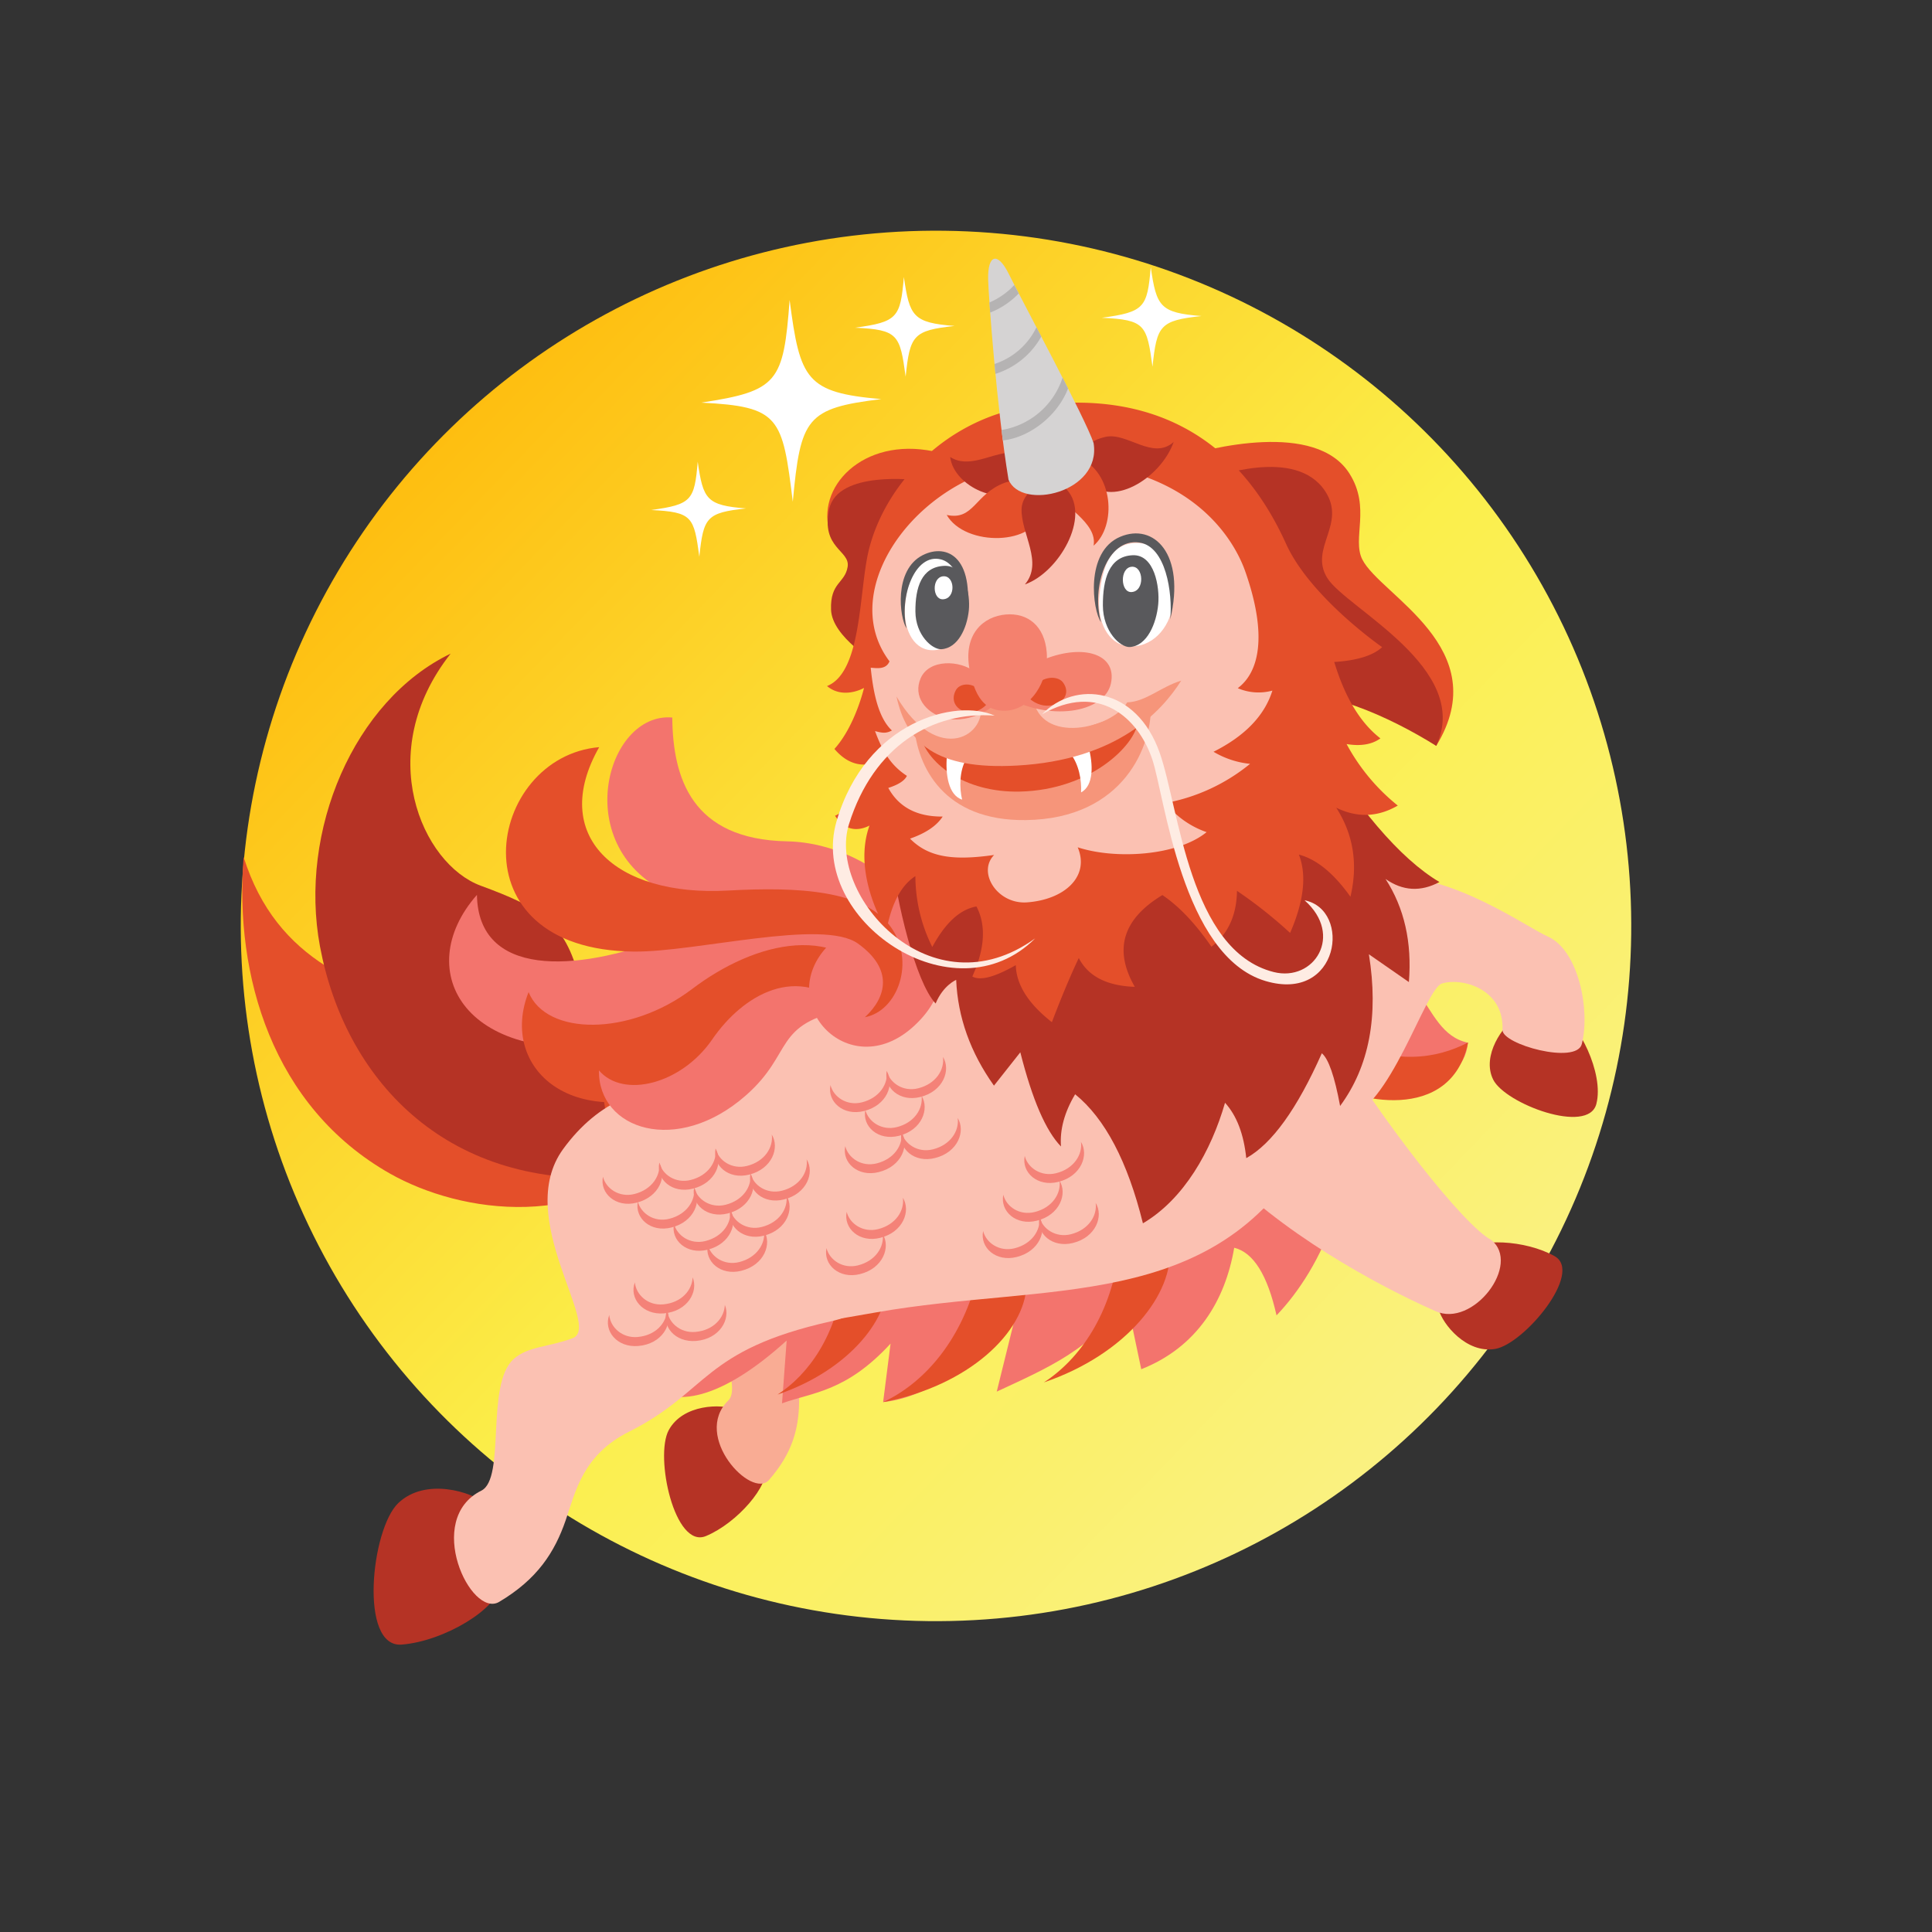 <svg id="Layer_1" data-name="Layer 1" xmlns="http://www.w3.org/2000/svg" xmlns:xlink="http://www.w3.org/1999/xlink" viewBox="0 0 800 800"><rect x="0" y="0" width="800" height="800" fill="#333333" stroke="none"/><defs><style>.cls-1{fill:url(#New_Gradient_1);}.cls-2{fill:#b53325;}.cls-10,.cls-11,.cls-13,.cls-14,.cls-2,.cls-3,.cls-4,.cls-5,.cls-6,.cls-7,.cls-8,.cls-9{fill-rule:evenodd;}.cls-3{fill:#f9ac94;}.cls-4{fill:#f3746d;}.cls-5{fill:#e44f2a;}.cls-6{fill:#fbc1b2;}.cls-7{fill:#f6957a;}.cls-8{fill:#fff;}.cls-9{fill:#f4816e;}.cls-10{fill:#59595c;}.cls-11{fill:#d5d3d3;}.cls-12{fill:#b5b3b3;}.cls-13{fill:#feece3;}.cls-14{fill:#f48278;}</style><linearGradient id="New_Gradient_1" x1="180.46" y1="183.39" x2="594.63" y2="583.35" gradientTransform="translate(766.25 -8.74) rotate(89.31)" gradientUnits="userSpaceOnUse"><stop offset="0" stop-color="#febe10"/><stop offset="0.55" stop-color="#fbef4b"/><stop offset="1" stop-color="#faf181"/></linearGradient></defs><title>Artboard 2</title><ellipse class="cls-1" cx="387.54" cy="383.37" rx="287.88" ry="287.89" transform="translate(-0.43 766.3) rotate(-89.31)"/><path class="cls-2" d="M304.54,583.64c-5.69-2.44-21.77-2.29-27.64,8.57s2.4,49.26,15.41,43.84S318.8,614.92,317,607.39,310.22,586.07,304.54,583.64Z"/><path class="cls-3" d="M292.44,465c-8.66,26.6,30.45,51.48,22.14,58.07-6.66,5.29-13.16,7-16.31,12.53-6.22,10.88,9.76,38,3.29,44.32-15.07,14.78,9.69,41.06,16.85,32.92,9.64-11,12.33-21.15,12.49-32.29.15-9.76-1.3-22.08,10.77-34,20.92-20.65,14.43-32.79,51.78-54.92C446.7,460.1,317,389.5,292.44,465Z"/><path class="cls-4" d="M545.64,386.28c46.65,5.48,41,41.07,62.2,45.47-1.92,21.3-35.24,25-53.71,18,10.74,37.85-6.69,75.24-25.55,94.92q-5.61-25.09-17.52-28c-3.74,22-15.48,41.22-38.49,50.3l-6.21-29.49c-13.79,21.14-32.66,29-53.63,38.76l7.3-29.55Q390.42,578,365.68,580.58l3.08-24.21c-18.49,20.06-32.18,20.09-44.94,24.72l1.92-26c-53.81,48.73-80.11,17.07-67.82-55.67C380.75,533.86,469.28,483,545.64,386.28Z"/><path class="cls-5" d="M404.62,529.21c-7,27.32-23.18,44.08-38.94,51.37,35.7-6.81,58.65-29.1,59.38-48.29C425.68,516.06,407.91,516.3,404.62,529.21Z"/><path class="cls-5" d="M463.64,516.14c-3.1,28-16.81,46.88-31.41,56.29,34.41-11.71,54-37,52.09-56.09C482.67,500.19,465.11,502.9,463.64,516.14Z"/><path class="cls-5" d="M349.4,528.31c-2.71,24.47-14.69,40.93-27.43,49.15,30-10.23,47.18-32.29,45.47-49C366,514.39,350.68,516.75,349.4,528.31Z"/><path class="cls-5" d="M555.39,430.89c22.54,9.89,39,7.72,52.49.8-6.93,33.75-47.77,24.73-61.37,14.92C535,438.31,544.74,426.22,555.39,430.89Z"/><path class="cls-2" d="M627.7,421.33c-5.17,3.18-14.37,15.72-9.4,25.72s39.36,22.89,42.71,10.09-7.89-34.33-14.73-36.75S632.87,418.16,627.7,421.33Z"/><path class="cls-6" d="M526.76,410.68c15.45-2.18,31.51-47.31,49.85-47.62,25.95-.44,55.72,20.95,64.28,24.72,12.8,5.64,17.65,30.55,14.1,44.54-2.18,8.6-33.09.17-32.84-5.87.71-17.1-16.93-21.77-25.11-19.19-6.95,2.2-21.55,52.68-40.21,55.72Z"/><path class="cls-5" d="M278.87,472.8c-38.42-71.68-150.63-30.8-178-117.95-3.88,49,11.91,103.48,60.6,131.1C190.82,502.57,243.54,510.5,278.87,472.8Z"/><path class="cls-2" d="M253.78,487.58s-1.74-33.31-13.94-82.44c-5.76-23.23-16.38-29.41-40.78-38.39s-44.74-55.1-12.47-96.09c-40.13,19.33-63,73.47-54.09,121.26C142.71,446.38,183.72,491.48,253.78,487.58Z"/><path class="cls-6" d="M477,321c87.3-14,100.38,93.77,64.26,155.67-39,66.87-107.41,54.24-178.42,66.75-64.47,11.36-64.56,10.63-80.53-45C246.61,374.11,416.61,330.67,477,321Z"/><path class="cls-2" d="M201.42,622.88c-5.87-5.14-25.22-11.23-36.5-.49s-16.32,60,1.4,58.6,40-15,40.83-24.76S207.29,628,201.42,622.88Z"/><path class="cls-6" d="M233.17,475.82c-20.76,28.55,16.46,73.64,3.92,78.31-10.06,3.75-18.53,3.29-24.46,8.67-11.7,10.63-3.1,49.37-13.33,54.45-23.84,11.86-4.38,53,7.38,46.06,15.84-9.4,23-20.56,27.58-33.87,4-11.65,7.05-27,26.17-36.58,33.15-16.61,30.11-33.71,83.53-45.7C420.15,530.07,292.08,394.82,233.17,475.82Z"/><path class="cls-4" d="M383.31,412.38c15.57-26-18.83-63.2-57.4-64-39.55-.81-47.28-26.17-47.54-51.27-27.62-2.43-43.06,54.49-.39,73.25C318.61,388.23,350,358.37,383.31,412.38Z"/><path class="cls-4" d="M367.11,412.87c-7.05-40.1-52.92-39.38-91.08-24.69s-78,16.31-78.54-17.63c-27.81,31.59-4.59,72.67,62.09,61.17C307.29,423.49,317,397.85,367.11,412.87Z"/><path class="cls-5" d="M366.34,411.54c-17.78-31.3-54-21.57-79.78-2s-60.35,19.42-67.68,1.27c-12.46,31.33,18.47,60.22,67.88,37.54C322.11,432.14,322,409.29,366.34,411.54Z"/><path class="cls-4" d="M351.14,417.84c-20.8-19.36-43.46-6-56.24,12.58S258,455,248,443.21c-.31,24.68,32.39,35.37,60.81,10.41C329.13,435.76,319.58,424,351.14,417.84Z"/><path class="cls-4" d="M344.23,390.24c-25.4,23.68,6.88,59.85,34.28,34.57C408.64,397,369.68,366.51,344.23,390.24Z"/><path class="cls-5" d="M358.15,421.2c13.67-2.56,21.11-23.26,10.5-37.65-10.95-14.84-37.84-16.43-67.23-14.79-46.79,2.62-74.14-22.78-53.31-59.38-46.66,4-61.08,84,14.43,84.65,25.85.23,78.2-13.75,92.7-3.33C370.05,401.33,367.11,412.87,358.15,421.2Z"/><path class="cls-2" d="M595.79,542.36c1.55,5.87,11.39,18.22,23.34,16.2s36.65-31.63,24.6-38.41-32.36-7.72-37.13-1.8S594.23,536.49,595.79,542.36Z"/><path class="cls-6" d="M549.9,427.21c22.89,37.86,56.28,80.21,67.52,86.19,12.78,10-7.51,36.7-23.1,29.48-24.3-10.75-64.46-32.57-91-60.81Z"/><path class="cls-5" d="M342.9,217.64c-3.4-19.44,18.88-38.91,49.31-29.26l-16.38,46.81Z"/><path class="cls-2" d="M379.82,198.84s-33-4.3-36.48,12,8.77,17,7.65,23.87-7.27,6.38-6.87,17.76,19,22.12,19,22.12Z"/><path class="cls-5" d="M487.64,189.64c13.24-4.26,57.28-15.38,71.12,6.42,9,14.15,1,26.9,5.33,35.58,7.51,14.94,55.39,36.73,30.62,77.21-27.05-24.56-81.3-39.51-81.3-39.51Z"/><path class="cls-2" d="M496.16,199.56c7.8-2.76,40.48-14.38,52.51,3.75,9.15,13.79-6.8,23.57.94,36.05s60.13,37.34,45.1,69.49c-19.3-12.08-48.18-25.19-64-19.87C514.37,277.48,496.16,199.56,496.16,199.56Z"/><path class="cls-2" d="M369.35,355.63c1.76,16.77,9.58,50.85,18.07,59.91,3.14-7.61,8.51-9.79,8.51-9.79q1,23.19,15.65,43.79l10.91-13.81q7.42,29.34,16.84,39-.79-10.44,5.86-21.62,18.57,15.06,28.07,53.44c17.06-10.05,28.27-30.05,34-49.92q7.23,7.95,8.79,22.93,15.93-8.85,31.29-43.43,4.16,3.43,7.57,21.83,18.09-24.54,11.92-62.81l16.56,11.5q2-24.66-9.67-42.69,10.68,7.49,22.33,1.27Q571.56,350.7,542.1,302S367.58,338.85,369.35,355.63Z"/><path class="cls-5" d="M427.84,168c-36.18,4.93-61.39,32.67-68.07,59.68-4.14,16.76-2.72,50.63-17.32,56.4,6.83,5.71,15.32.77,15.32.77s-3.67,15.79-12.25,25.27c8.42,9.95,17,5.46,17,5.46s-10.19,19.91-16.74,22.18c3.61,5.82,8.91,6.81,14.26,4.09-4.93,13.71-.67,29.7,7,43.46q3.21-16.87,12-22.52a66.26,66.26,0,0,0,7,29.35q8.06-15,18.29-16.79,6.1,11.7-1.71,29,4.88,2.76,18-4.71.3,12.15,14.94,23.62,6-15.73,11.14-26.57,5.81,11.33,23.2,11.94-13.27-23.07,11.42-38,10.25,6.87,20.31,21.39,10.36-8,10.58-23.14a188.83,188.83,0,0,1,22,17.43q8.58-19.74,3.63-32.44,11,2.89,21.35,17.46,4.77-20.28-5.88-36.88,13,6.36,25.48-.88A83.2,83.2,0,0,1,557.6,308.1q8.73,1.45,14-2.35-12.48-9.66-19.12-31.64,14.13-.89,19.84-6.14s-29.73-20.58-39.8-42.81C511.54,178.78,474.36,161.65,427.84,168Z"/><path class="cls-6" d="M428,191.59c-45.16,2.35-83,51.27-59.68,82.25-1.42,3.5-5.25,2.83-7.78,2.65,1,9.57,2.92,20.52,8.79,26-2.3,1.13-3.51,1.18-7,.24,2.9,7.81,6.18,14,13.2,18.53q-1.42,3-7.71,5,6.58,12,22.52,11.86-3.72,5.74-13.51,9.14c7.72,7.85,18.11,9.15,34.82,6.76-7.1,7.22,1.36,20.51,13.6,19.63,15.55-1.12,26.13-10.74,21-22.8,15.55,5.1,41.23,3.62,53.38-6.28a37.09,37.09,0,0,1-17-12.05,77.56,77.56,0,0,0,35-16.23,36.62,36.62,0,0,1-15.14-5q19.54-9.81,24.38-25.33a21.73,21.73,0,0,1-14.34-1c8.93-6.7,12.41-22,3-48.65C509.74,220.26,488.56,188.45,428,191.59Z"/><path class="cls-7" d="M378.47,299.93c1.25,17.66,12.4,40.07,46.23,39.65,41.1-.5,52.72-31.63,51.81-48.23C452,302.06,391.68,320.83,378.47,299.93Z"/><path class="cls-5" d="M380.52,302.44c2.26,13.63,19,25.84,41.73,25.34,29.64-.66,47.84-19.5,48.82-28.57C448.27,308.38,401.86,314.57,380.52,302.44Z"/><path class="cls-8" d="M392.09,313c-.66,7.53.57,16.24,6.3,18.12-1.16-4.87-1.17-11.78,1.65-16.78Z"/><path class="cls-8" d="M450.7,309.18c2,7.3,2.26,16.1-3.05,18.94.29-5-.9-11.81-4.55-16.24Z"/><path class="cls-7" d="M371.21,288.4c4.15,19.09,16.12,30.48,49.9,28.6,41.6-2.3,60-22.5,68-35.16-8.46,2.56-14.53,8.7-22.37,9-6.07,10.85-36.18,17.83-39-2-9.51-7.51-21-2.54-21.92,1.68C409.66,304.3,388.45,317.68,371.21,288.4Z"/><path class="cls-9" d="M403.85,278.3c3.65-9.41,18.77-14.09,28.75-5.38,16.22-6.43,30.1-2,27.39,10.15s-25.72,16.09-44.58,4.84c-5.13,7.52-16.43,11.57-24.18,9.44-8.11-2.23-13.23-9.07-10-16.51C384.68,272.89,397.39,273.19,403.85,278.3Z"/><path class="cls-8" d="M400.56,253.37c1.09-9.83-1.46-21.58-11.37-22.52-10.76-1-13.26,9.21-14.35,19s2.9,18.8,10.55,19.36C392.71,269.78,399.47,263.19,400.56,253.37Z"/><path class="cls-10" d="M401.17,252.7c.66-6.5-1.46-18.76-10.18-18.39-9.48.4-12,9.11-11.94,18.9s7,15.83,10.75,15.61C396.74,268.4,400.44,259.93,401.17,252.7Z"/><path class="cls-10" d="M399.65,259.18c.78-9.84-1.65-25.39-10-27.53-11-2.82-17.37,16-14.25,28.57-2.93-4.32-5.45-24.21,6.7-30.35C392.22,224.78,404.81,230.71,399.65,259.18Z"/><path class="cls-8" d="M390.59,238.63c-4.86.37-4.58,9.76-.08,9.52C395.92,247.86,395.44,238.26,390.59,238.63Z"/><path class="cls-5" d="M409,291.16c-3.15-9.24-11.22-9-13.16-5.44C391.63,293.31,402.5,298.92,409,291.16Z"/><path class="cls-5" d="M426,289c2.81-9.45,11.78-9.76,14.19-6.39C445.42,289.89,433.78,296.29,426,289Z"/><path class="cls-8" d="M485.68,249.94c1.32-10.93-1.68-24-13.41-25-12.75-1.11-15.73,10.27-17,21.2s3.39,20.89,12.45,21.5C476.34,268.2,484.36,260.86,485.68,249.94Z"/><path class="cls-10" d="M479.6,250.19c.66-7.15-1.56-20.67-10.59-20.28-9.82.43-12.37,10-12.33,20.8s7.24,17.45,11.17,17.21C475,267.47,478.85,258.16,479.6,250.19Z"/><path class="cls-10" d="M484.59,256.4c1-10.94-1.82-30.22-12.88-31.76-13.29-1.84-19.88,18.52-15.8,33-3.46-4.79-6.78-29.16,7.95-35.37C477.76,216.38,491,229.35,484.59,256.4Z"/><path class="cls-8" d="M468.6,234.68c-5,.39-4.71,10.73-.06,10.48C474.14,244.85,473.63,234.28,468.6,234.68Z"/><path class="cls-9" d="M416.45,254.45c-9.19.78-17.78,8.07-14.94,23,2.55,13.34,7.88,17,14.72,16.84,10.2-.19,18.15-11.77,17.2-24.11C432.58,259.26,425.64,253.67,416.45,254.45Z"/><path class="cls-2" d="M422.6,201.23c-7,9.23-27.64.5-29.15-12,7.34,4.76,16.36-1,23.32-1.67C422.71,187,426.85,195.58,422.6,201.23Z"/><path class="cls-2" d="M450.2,198.85C459.32,211,480.55,198.4,486,183c-8.63,7.76-19.25-4.09-28.21-2.11C446.92,183.29,444.63,191.44,450.2,198.85Z"/><path class="cls-5" d="M431.31,211.43c-2.18,14.52-31.61,15.13-39.3,1.8,11.29,2.46,11.57-8.7,24-13.32C423.28,197.2,432.64,202.56,431.31,211.43Z"/><path class="cls-5" d="M446.55,189.39c14.71,6.12,15.86,28.4,6.28,36.56,1.7-9.59-12.75-16.22-18.32-24.58C429.78,194.25,437.55,185.65,446.55,189.39Z"/><path class="cls-2" d="M441.86,202.86C451.66,214,438.51,237,424.39,242c7.69-9.14-1.52-20.73-1.38-31.07C423.14,202.15,435.88,196,441.86,202.86Z"/><path class="cls-11" d="M417.6,198.6c-4.87-29.46-8.24-75.57-8.43-82.76-.27-10.57,3.95-11.69,8.51-2.48,5.49,11.1,32,60.33,35.15,70.09C456.22,204,422.91,211.58,417.6,198.6Z"/><path class="cls-12" d="M421.85,121.5A33,33,0,0,1,410,129.43l-.3-4.19A29.7,29.7,0,0,0,420,118Zm20.41,39.34c-4.36,11.42-16.06,20.37-27,21.53l-.54-4.31A32,32,0,0,0,440,156.35Zm-11.08-21.5a33.05,33.05,0,0,1-19,15.47l-.39-4.09a29.45,29.45,0,0,0,17.38-15.2Z"/><path class="cls-13" d="M431.46,295.79c13.61-14.09,39.06-11.57,48.75,15.94,8.11,23,12.17,81.94,47.2,90.77,16.72,4.22,29.15-15.23,12.78-29.71,19.63,3.89,14.48,42.52-16.16,33.43-34.63-10.27-41.75-76.54-46.91-91.83C471.3,297.13,454.85,282.36,431.46,295.79Z"/><path class="cls-13" d="M411.86,296.32c-15.69-7.12-53.35,2-65.49,43.85-11.75,40.53,48.49,82.17,82.28,48.38-43.17,31.18-86.35-17.87-77.09-47.34C361.75,308.78,386.13,294.42,411.86,296.32Z"/><path class="cls-14" d="M273,481.44c1.23,4.94,6.75,8.73,13,7.16,7.37-1.83,11-7.71,10.27-13,3.38,5.46.14,14.23-9.36,16.6C278.29,494.38,271.58,488.31,273,481.44Z"/><path class="cls-14" d="M296.3,475.63c1.24,4.94,6.76,8.73,13,7.16,7.36-1.83,11-7.71,10.27-13,3.37,5.45.14,14.23-9.36,16.6C301.6,488.57,294.9,482.5,296.3,475.63Z"/><path class="cls-14" d="M249.67,487.25c1.24,4.95,6.76,8.73,13,7.17,7.36-1.84,11-7.72,10.27-13,3.37,5.45.14,14.22-9.37,16.59C255,500.19,248.27,494.13,249.67,487.25Z"/><path class="cls-14" d="M287.43,491.71c1.24,4.94,6.76,8.72,13,7.16,7.36-1.84,11-7.71,10.27-13,3.37,5.45.14,14.23-9.36,16.6C292.74,504.65,286,498.58,287.43,491.71Z"/><path class="cls-14" d="M310.75,485.9c1.23,4.94,6.75,8.72,13,7.16,7.36-1.84,11-7.71,10.26-13,3.38,5.45.15,14.22-9.36,16.6C316.05,498.84,309.34,492.77,310.75,485.9Z"/><path class="cls-14" d="M264.12,497.52c1.23,4.94,6.75,8.73,13,7.16,7.36-1.83,11-7.71,10.26-13,3.38,5.45.15,14.23-9.36,16.6C269.42,510.46,262.71,504.39,264.12,497.52Z"/><path class="cls-14" d="M302.39,500.91c1.23,4.94,6.76,8.73,13,7.16,7.36-1.83,11-7.71,10.27-13,3.37,5.45.14,14.23-9.37,16.6C307.69,513.85,301,507.78,302.39,500.91Z"/><path class="cls-14" d="M279.08,506.72c1.23,4.94,6.75,8.73,13,7.17,7.37-1.84,11-7.72,10.27-13,3.37,5.45.14,14.22-9.36,16.59C284.38,519.66,277.67,513.59,279.08,506.72Z"/><path class="cls-14" d="M293.08,515.44c1.23,4.94,6.76,8.72,13,7.16,7.36-1.84,11-7.71,10.27-13,3.37,5.45.14,14.23-9.37,16.6C298.38,528.38,291.67,522.31,293.08,515.44Z"/><path class="cls-14" d="M343.88,449.29c1.23,4.95,6.75,8.73,13,7.17,7.36-1.84,11-7.72,10.26-13,3.38,5.45.15,14.22-9.36,16.59C349.18,462.23,342.47,456.16,343.88,449.29Z"/><path class="cls-14" d="M367.19,443.48c1.24,4.94,6.76,8.73,13,7.16,7.36-1.83,11-7.71,10.27-13,3.37,5.46.14,14.23-9.37,16.6C372.5,456.42,365.79,450.35,367.19,443.48Z"/><path class="cls-14" d="M358.32,459.56c1.24,4.94,6.76,8.72,13,7.16,7.36-1.83,11-7.71,10.27-13,3.37,5.45.14,14.23-9.36,16.6C363.63,472.5,356.92,466.43,358.32,459.56Z"/><path class="cls-14" d="M373.28,468.76c1.23,4.95,6.76,8.73,13,7.16,7.36-1.83,11-7.71,10.27-13,3.37,5.45.14,14.22-9.37,16.59C378.58,481.71,371.88,475.63,373.28,468.76Z"/><path class="cls-14" d="M350,474.58c1.23,4.94,6.75,8.72,13,7.16,7.37-1.84,11-7.71,10.27-13,3.37,5.45.14,14.22-9.36,16.59C355.27,487.52,348.56,481.44,350,474.58Z"/><path class="cls-14" d="M424.32,478.64c1.23,4.94,6.75,8.72,13,7.16,7.37-1.84,11-7.72,10.28-13,3.37,5.45.14,14.22-9.37,16.59C429.62,491.58,422.91,485.5,424.32,478.64Z"/><path class="cls-14" d="M415.45,494.71c1.23,5,6.75,8.73,13,7.16,7.36-1.83,11-7.71,10.27-13,3.37,5.45.14,14.22-9.37,16.59C420.75,507.65,414.05,501.58,415.45,494.71Z"/><path class="cls-14" d="M430.41,503.92c1.23,4.94,6.75,8.72,13,7.16,7.37-1.84,11-7.71,10.28-13,3.37,5.45.13,14.23-9.37,16.6C435.71,516.86,429,510.79,430.41,503.92Z"/><path class="cls-14" d="M407.09,509.73c1.23,4.94,6.76,8.72,13,7.16,7.36-1.83,11-7.71,10.27-13,3.37,5.45.14,14.23-9.37,16.6C412.39,522.67,405.69,516.6,407.09,509.73Z"/><path class="cls-14" d="M262.89,531c.44,5.07,5.3,9.68,11.74,9.11,7.56-.66,12-5.9,12.17-11.2,2.48,5.91-2.08,14.07-11.84,14.93C266.1,544.59,260.42,537.55,262.89,531Z"/><path class="cls-14" d="M276.22,542.41c.44,5.08,5.31,9.68,11.74,9.11,7.56-.66,12-5.9,12.18-11.2,2.48,5.91-2.09,14.07-11.85,14.93C279.43,556,273.76,549,276.22,542.41Z"/><path class="cls-14" d="M252.28,544.5c.45,5.08,5.31,9.68,11.75,9.12,7.56-.66,12-5.9,12.17-11.21,2.48,5.92-2.08,14.08-11.85,14.93C255.49,558.12,249.82,551.07,252.28,544.5Z"/><path class="cls-14" d="M350.59,501.8c1.23,4.94,6.76,8.72,13,7.16,7.36-1.84,11-7.71,10.27-13,3.37,5.45.14,14.23-9.37,16.6C355.89,514.74,349.19,508.67,350.59,501.8Z"/><path class="cls-14" d="M342.23,516.81c1.24,4.94,6.76,8.73,13,7.16,7.37-1.83,11-7.71,10.27-13,3.37,5.46.14,14.23-9.37,16.6C347.54,529.75,340.83,523.68,342.23,516.81Z"/><path class="cls-8" d="M456.23,131.59c17.62-2.4,18.85-4.15,20.27-21,2.36,16.31,3.78,18.94,21,20.27-17.16,1.87-18.49,3.83-20.27,21C474.86,134.54,474.25,132.39,456.23,131.59Z"/><path class="cls-8" d="M290.35,166.72c31.84-4.85,34.06-8.41,36.62-42.51,4.27,33,6.83,38.36,37.93,41.05-31,3.78-33.41,7.76-36.62,42.51C324,172.7,322.91,168.33,290.35,166.72Z"/><path class="cls-8" d="M354,135.7c17.62-2.4,18.84-4.15,20.27-21,2.36,16.31,3.77,18.94,21,20.27-17.15,1.87-18.49,3.83-20.26,21C372.63,138.65,372,136.5,354,135.7Z"/><path class="cls-8" d="M269.57,211.19c16.81-2.28,18-4,19.34-20,2.25,15.56,3.6,18.07,20,19.34-16.37,1.78-17.64,3.65-19.33,20C287.34,214,286.76,212,269.57,211.19Z"/></svg>